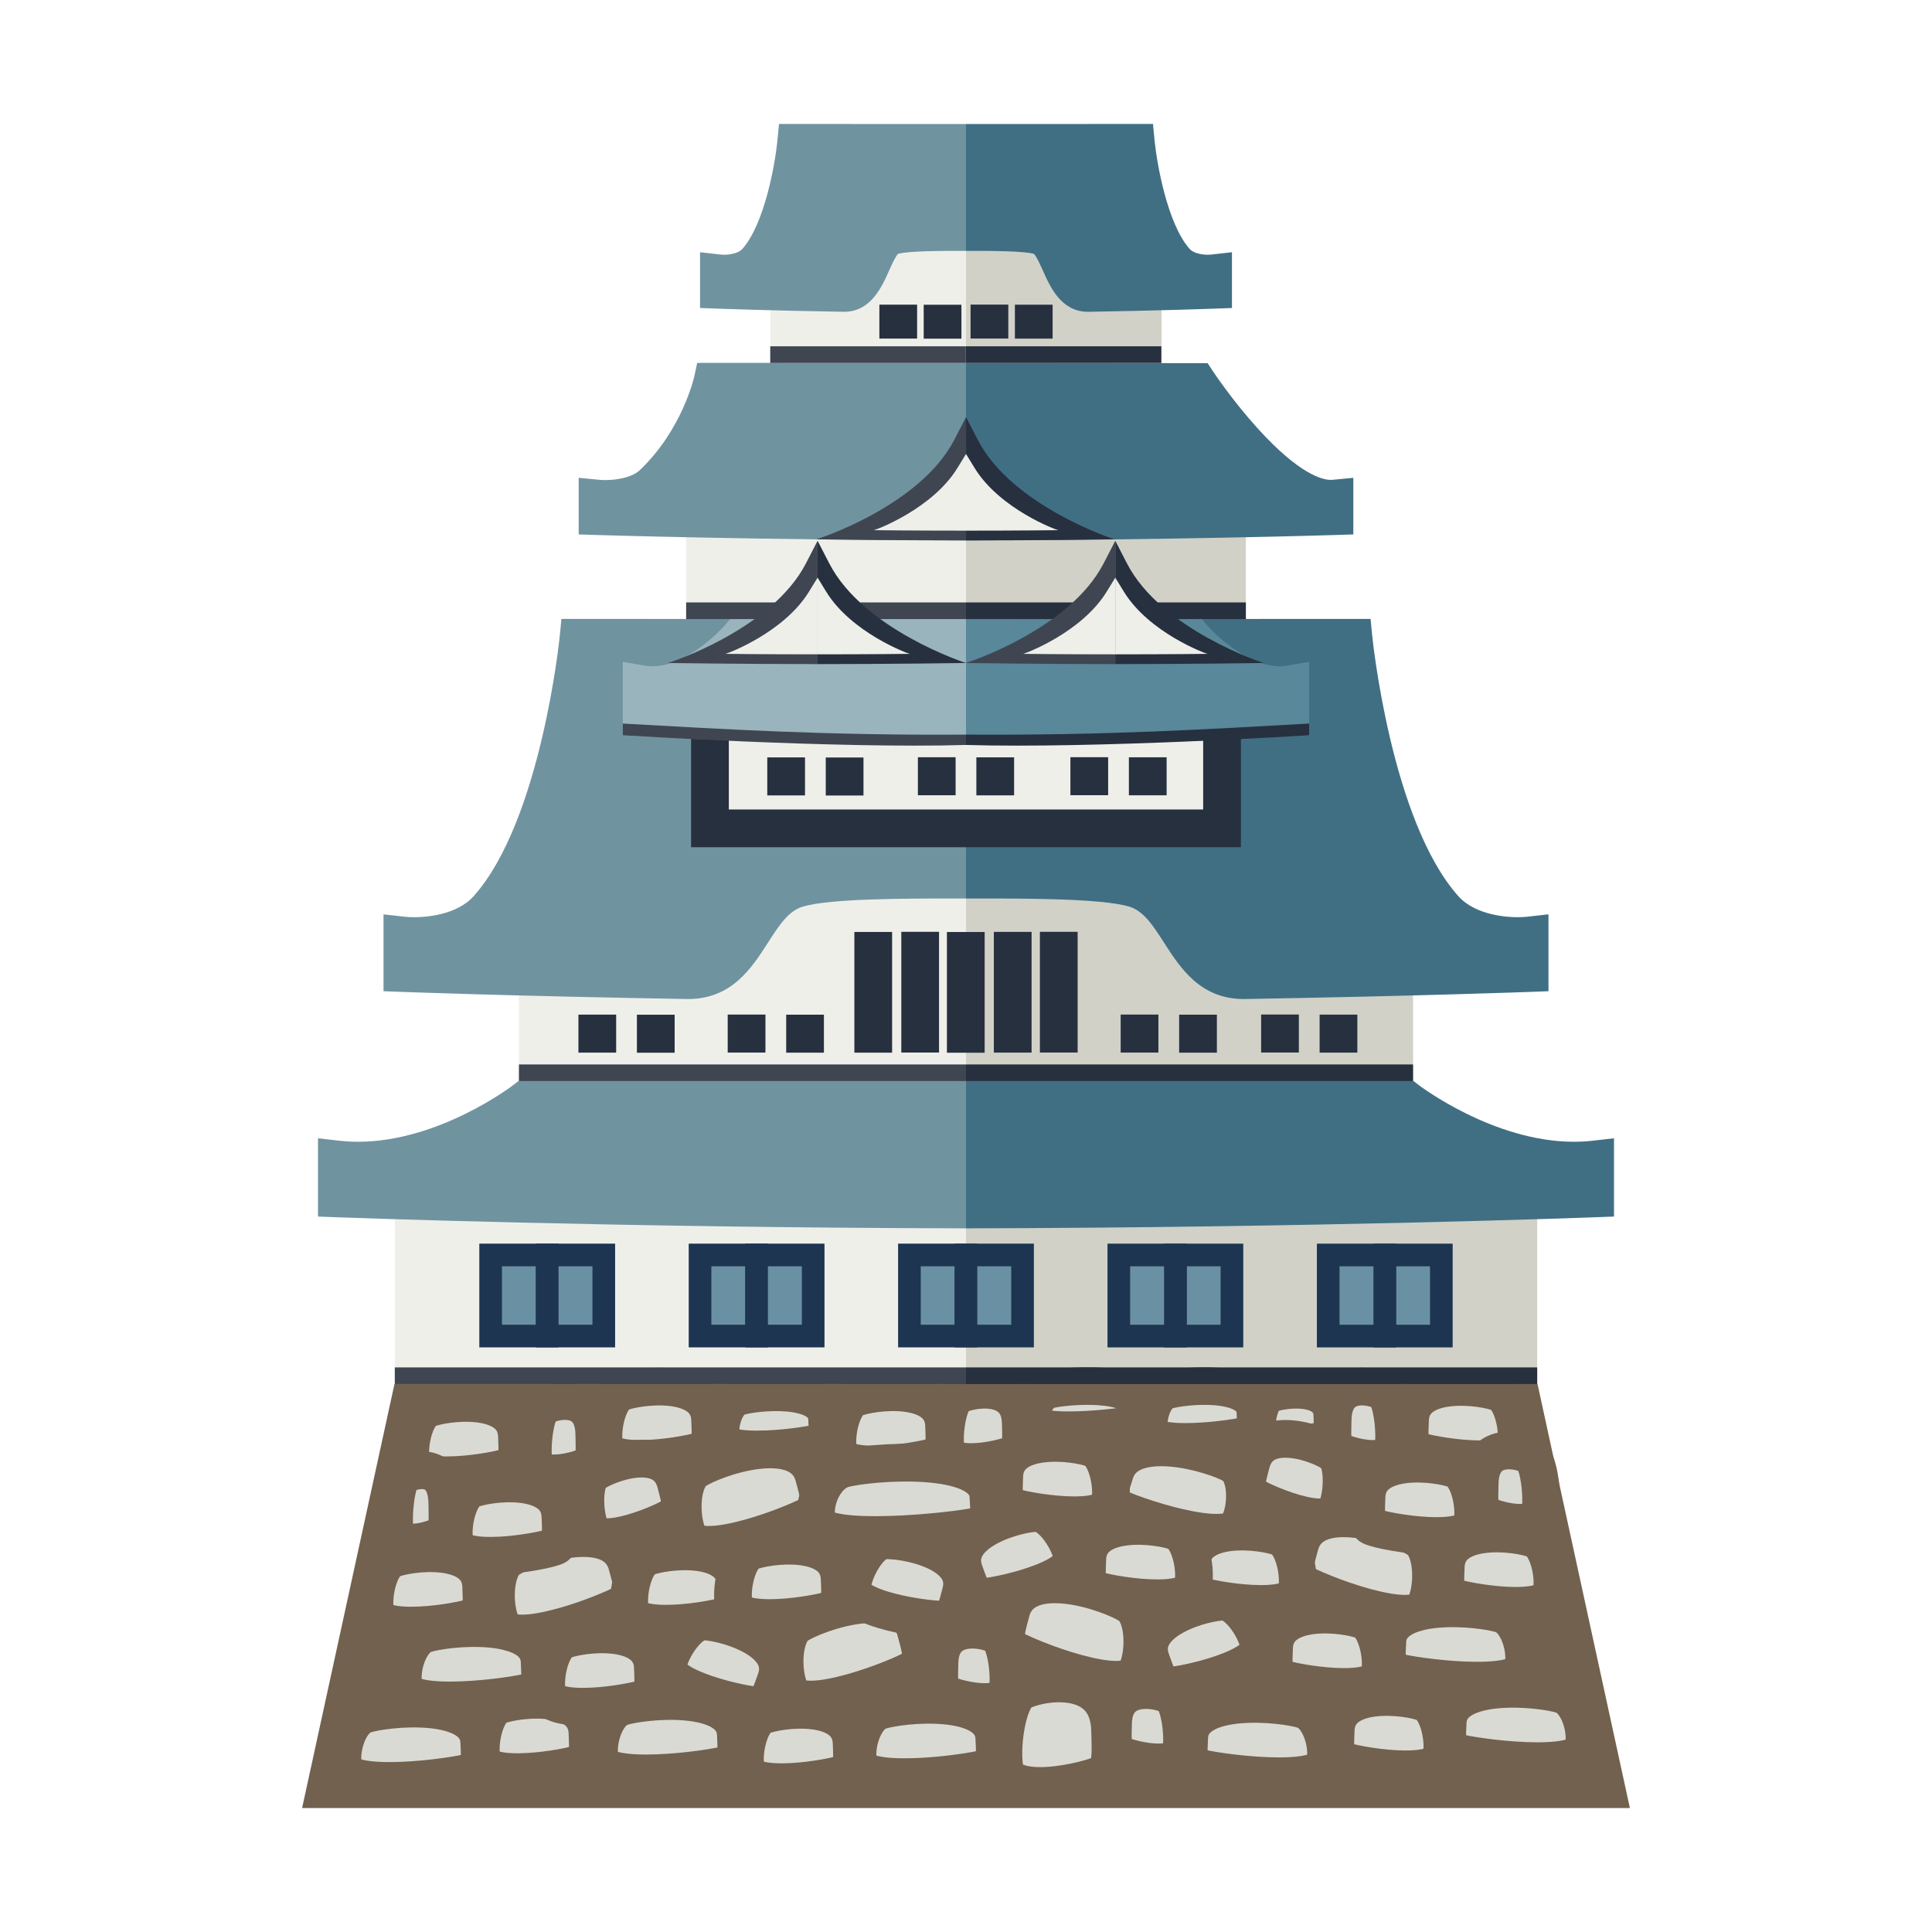 <svg id="_x31_2_x5F_offroad" enable-background="new 0 0 512 512" height="512" viewBox="0 0 512 512" width="512" xmlns="http://www.w3.org/2000/svg"><path d="m256 312.958h151.375v59.196h-151.375z" fill="#d1d1c7"/><path d="m256 226.224h118.475v65.866h-118.475z" fill="#d1d1c7"/><path d="m256 132.014h74.166v42.045h-74.166z" fill="#d1d1c7"/><path d="m256 56.487h51.822v45.287h-51.822z" fill="#d1d1c7"/><path d="m104.625 312.958h151.375v59.196h-151.375z" fill="#efefea"/><path d="m137.522 226.224h118.478v65.866h-118.478z" fill="#efefea"/><path d="m181.834 132.014h74.166v42.045h-74.166z" fill="#efefea"/><path d="m204.177 56.487h51.823v45.287h-51.823z" fill="#efefea"/><g><path d="m137.383 286.5-1.407 1.088c-.193.15-19.623 14.988-41.09 14.99-1.685 0-3.359-.094-4.98-.279l-5.631-.644v20.743l4.789.182c.728.028 73.794 2.762 166.926 2.942h.01v-39.022z" fill="#7093a0"/><path d="m422.095 302.299c-1.619.186-3.295.279-4.981.279-21.372 0-40.898-14.844-41.089-14.99l-1.406-1.088h-118.619v39.022h.011c93.132-.181 166.198-2.914 166.926-2.942l4.789-.182v-20.743z" fill="#406f84"/><path d="m299.175 240.233c3.87 1.117 6.402 5.057 9.334 9.62 4.264 6.637 9.57 14.896 21.104 14.896l.398-.003c45.063-.759 75.238-1.871 75.537-1.883l4.814-.179v-20.374l-5.558.624c-.797.089-1.713.137-2.649.137-2.513 0-11.074-.404-15.701-5.601-17.821-20.013-22.751-68.454-22.799-68.941l-.442-4.516-107.212.045h-.001v74.052h3.134c13.016 0 32.687 0 40.041 2.123z" fill="#406f84"/><path d="m148.784 164.014-.44 4.517c-.047.487-4.952 48.898-22.799 68.94-4.627 5.196-13.188 5.601-15.702 5.601-.936 0-1.852-.047-2.648-.137l-5.558-.624v20.374l4.814.179c.299.012 30.474 1.124 75.537 1.883l.398.003c11.536 0 16.843-8.26 21.105-14.896 2.932-4.563 5.463-8.503 9.333-9.62 7.354-2.123 27.024-2.123 40.041-2.123h1.584 1.551v-74.052z" fill="#7093a0"/><path d="m188.876 96.161-4.11.008-.798 3.684c-.03.139-3.144 14.024-14.414 24.742-2.034 1.935-6.035 2.625-9.102 2.625-.562 0-1.107-.023-1.578-.068l-5.517-.524v15.002l4.828.152c.426.014 43.241 1.344 97.806 1.432h.009v-47.03z" fill="#7093a0"/><path d="m353.814 141.783 4.828-.152v-15.002l-5.517.524c-.156.015-.315.021-.475.021-2.108 0-8.222-1.338-19.431-13.728-6.684-7.387-11.684-14.92-11.733-14.996l-1.458-2.205-64.027-.06h-.001v47.03h.009c54.564-.088 97.38-1.419 97.805-1.432z" fill="#406f84"/><path d="m206.449 32.849-.44 4.517c-.554 5.681-3.304 21.898-9.296 28.628-.933 1.046-3.076 1.515-4.788 1.515-.388 0-.676-.023-.848-.042l-5.558-.624v14.778l4.814.179c.131.005 13.389.494 33.172.827l.177.001c7.076 0 10.001-6.564 11.937-10.907.646-1.451 1.714-3.845 2.396-4.459 3-.775 11.489-.775 16.6-.775h1.385v-33.617z" fill="#7093a0"/><path d="m273.985 67.262c.682.614 1.749 3.008 2.396 4.459 1.936 4.343 4.861 10.907 11.937 10.907l.177-.001c19.783-.333 33.041-.822 33.172-.827l4.814-.179v-14.778l-5.558.624c-.172.019-.459.042-.848.042-1.712 0-3.855-.469-4.787-1.515-5.973-6.707-8.736-22.941-9.297-28.628l-.44-4.517-49.549.021h-.002v33.617h1.386c5.11 0 13.599 0 16.599.775zm14.332 10.362v.005z" fill="#406f84"/></g><path d="m407.463 366.787h-302.926l-24.476 112.363h351.878z" fill="#72614e"/><g stroke-miterlimit="10"><path d="m91.333 469.34c-1.808-4.334.672-13.482 5.343-14.991 5.592-1.806 29.991-4.343 30.332 7.324.073 2.505.623 6.101-1.334 7.593-1.537 1.172-30.341 5.407-34.341.074" fill="#dadad4" stroke="#72614e" stroke-width="10"/><path d="m127.869 467.006c-1.409-4.333.524-13.482 4.168-14.99 4.361-1.806 23.392-4.343 23.657 7.324.058 2.505.486 6.101-1.04 7.592-1.199 1.172-23.665 5.408-26.785.074" fill="#dadad4" stroke="#72614e" stroke-width="10"/><path d="m160.369 384.006c-1.409-4.333.524-13.482 4.168-14.99 4.361-1.806 23.392-4.343 23.657 7.324.058 2.505.486 6.101-1.04 7.592-1.199 1.172-23.665 5.408-26.785.074" fill="#dadad4" stroke="#72614e" stroke-width="10"/><path d="m191.369 382.055c-1.409-3.43.524-10.671 4.168-11.865 4.361-1.429 23.392-3.438 23.657 5.797.058 1.982.486 4.829-1.04 6.01-1.199.927-23.665 4.278-26.785.058" fill="#dadad4" stroke="#72614e" stroke-width="10"/><path d="m159.333 467.34c-1.808-4.334.672-13.482 5.343-14.991 5.592-1.806 29.991-4.343 30.332 7.324.073 2.505.623 6.101-1.334 7.593-1.537 1.172-30.341 5.407-34.341.074" fill="#dadad4" stroke="#72614e" stroke-width="10"/><path d="m222.369 385.506c-1.409-4.333.524-13.482 4.168-14.99 4.361-1.806 23.392-4.343 23.657 7.324.058 2.505.486 6.101-1.04 7.592-1.199 1.172-23.665 5.408-26.785.074" fill="#dadad4" stroke="#72614e" stroke-width="10"/><path d="m250.756 384.84c-1.002-4.334.371-13.482 2.959-14.991 3.098-1.806 16.613-4.343 16.803 7.324.041 2.505.346 6.101-.738 7.593-.853 1.172-16.808 5.407-19.024.074" fill="#dadad4" stroke="#72614e" stroke-width="10"/><path d="m273.869 377.434c-1.409-2.652.524-8.252 4.168-9.176 4.361-1.104 23.392-2.657 23.657 4.482.058 1.534.486 3.734-1.04 4.647-1.199.718-23.665 3.31-26.785.047" fill="#dadad4" stroke="#72614e" stroke-width="10"/><path d="m304.869 380.102c-1.409-3.35.524-10.425 4.168-11.592 4.361-1.396 23.392-3.357 23.657 5.664.058 1.938.486 4.718-1.04 5.871-1.199.906-23.665 4.182-26.785.057" fill="#dadad4" stroke="#72614e" stroke-width="10"/><path d="m333.335 381.087c-1.001-3.351.372-10.426 2.96-11.593 3.098-1.396 16.613-3.357 16.802 5.664.041 1.938.346 4.719-.738 5.871-.852.907-16.808 4.182-19.024.058" fill="#dadad4" stroke="#72614e" stroke-width="10"/><path d="m107.333 448.006c-1.808-4.333.672-13.482 5.343-14.99 5.592-1.806 29.991-4.343 30.332 7.324.073 2.505.623 6.101-1.334 7.592-1.537 1.172-30.341 5.408-34.341.074" fill="#dadad4" stroke="#72614e" stroke-width="10"/><path d="m197.869 469.673c-1.409-4.333.524-13.482 4.168-14.991 4.361-1.805 23.392-4.342 23.657 7.324.058 2.506.486 6.102-1.04 7.593-1.199 1.172-23.665 5.407-26.785.074" fill="#dadad4" stroke="#72614e" stroke-width="10"/><path d="m227.833 468.34c-1.808-4.334.672-13.482 5.343-14.991 5.592-1.806 29.991-4.343 30.332 7.324.073 2.505.623 6.101-1.334 7.593-1.537 1.172-30.341 5.407-34.341.074" fill="#dadad4" stroke="#72614e" stroke-width="10"/><path d="m266.369 469.576c-1.409-6.141.524-19.105 4.168-21.242 4.361-2.559 23.392-6.154 23.657 10.378.058 3.55.486 8.646-1.04 10.759-1.199 1.66-23.665 7.662-26.785.105" fill="#dadad4" stroke="#72614e" stroke-width="10"/><path d="m145.203 449.673c-1.41-4.333.523-13.482 4.167-14.991 4.361-1.805 23.392-4.342 23.657 7.324.058 2.506.486 6.102-1.039 7.593-1.2 1.172-23.666 5.407-26.785.074" fill="#dadad4" stroke="#72614e" stroke-width="10"/><path d="m133.41 431.513c-2.876-4.576-2.803-15.611 1.369-18.36 4.994-3.291 28.154-11.526 31.479 1.781.714 2.857 2.173 6.863.646 9-1.2 1.679-28.222 12.824-33.494 7.579" fill="#dadad4" stroke="#72614e" stroke-width="10"/><path d="m209.91 449.013c-2.876-4.576-2.803-15.611 1.369-18.36 4.994-3.291 28.154-11.526 31.479 1.781.714 2.857 2.173 6.863.646 9-1.2 1.679-28.222 12.824-33.494 7.579" fill="#dadad4" stroke="#72614e" stroke-width="10"/><path d="m167.203 427.673c-1.41-4.333.523-13.482 4.167-14.991 4.361-1.805 23.392-4.342 23.657 7.324.058 2.506.486 6.102-1.039 7.593-1.2 1.172-23.666 5.407-26.785.074" fill="#dadad4" stroke="#72614e" stroke-width="10"/><path d="m120.703 409.673c-1.41-4.333.523-13.482 4.167-14.991 4.361-1.805 23.392-4.342 23.657 7.324.058 2.506.486 6.102-1.039 7.593-1.2 1.172-23.666 5.407-26.785.074" fill="#dadad4" stroke="#72614e" stroke-width="10"/><path d="m109.175 388.34c-1.41-4.334.523-13.482 4.167-14.991 4.361-1.806 23.393-4.343 23.658 7.324.057 2.505.486 6.101-1.04 7.593-1.199 1.172-23.665 5.407-26.785.074" fill="#dadad4" stroke="#72614e" stroke-width="10"/><path d="m104.662 406.173c-.704-4.333.261-13.482 2.08-14.991 2.176-1.805 11.675-4.342 11.807 7.324.029 2.506.243 6.102-.519 7.593-.598 1.172-11.811 5.407-13.368.074" fill="#dadad4" stroke="#72614e" stroke-width="10"/><path d="m141.465 387.84c-.813-4.334.302-13.482 2.401-14.991 2.514-1.806 13.48-4.343 13.634 7.324.033 2.505.28 6.101-.6 7.593-.691 1.172-13.637 5.407-15.435.074" fill="#dadad4" stroke="#72614e" stroke-width="10"/><path d="m99.703 428.173c-1.41-4.333.523-13.482 4.167-14.991 4.361-1.805 23.392-4.342 23.657 7.324.058 2.506.486 6.102-1.039 7.593-1.2 1.172-23.666 5.407-26.785.074" fill="#dadad4" stroke="#72614e" stroke-width="10"/><path d="m176.902 442.045c.31-4.547 5.518-12.313 9.461-12.352 4.721-.047 23.322 4.701 19.215 15.624-.882 2.346-1.826 5.842-3.799 6.655-1.55.641-23.972-3.815-24.877-9.927" fill="#dadad4" stroke="#72614e" stroke-width="10"/><path d="m194.703 426.173c-1.41-4.333.523-13.482 4.167-14.991 4.361-1.805 23.392-4.342 23.657 7.324.058 2.506.486 6.102-1.039 7.593-1.2 1.172-23.666 5.407-26.785.074" fill="#dadad4" stroke="#72614e" stroke-width="10"/><path d="m182.91 408.013c-2.876-4.576-2.803-15.611 1.369-18.36 4.994-3.291 28.154-11.526 31.479 1.781.714 2.857 2.173 6.863.646 9-1.2 1.679-28.222 12.824-33.494 7.579" fill="#dadad4" stroke="#72614e" stroke-width="10"/><path d="m156.83 406.002c-2.161-3.959-2.491-13.262.32-15.438 3.365-2.603 19.216-8.748 21.991 2.59.597 2.436 1.751 5.863.761 7.613-.777 1.376-19.218 9.84-23.072 5.235" fill="#dadad4" stroke="#72614e" stroke-width="10"/><path d="m216.987 404.173c-2.277-4.333.847-13.482 6.732-14.991 7.046-1.805 37.79-4.342 38.22 7.324.092 2.506.785 6.102-1.681 7.593-1.937 1.172-38.231 5.407-43.271.074" fill="#dadad4" stroke="#72614e" stroke-width="10"/><path d="m225.766 421.343c-.078-4.556 4.452-12.737 8.378-13.11 4.698-.448 23.637 2.703 20.472 13.936-.68 2.412-1.322 5.976-3.219 6.954-1.491.768-24.211-1.767-25.631-7.78" fill="#dadad4" stroke="#72614e" stroke-width="10"/><path d="m419.329 464.101c1.808-4.333-.672-13.482-5.343-14.991-5.592-1.805-29.99-4.342-30.332 7.324-.073 2.506-.623 6.102 1.334 7.593 1.537 1.171 30.341 5.407 34.341.074" fill="#dadad4" stroke="#72614e" stroke-width="10"/><path d="m381.793 466.268c1.41-4.334-.523-13.482-4.168-14.99-4.361-1.806-23.392-4.344-23.657 7.323-.058 2.505-.486 6.101 1.04 7.593 1.199 1.171 23.665 5.407 26.785.074" fill="#dadad4" stroke="#72614e" stroke-width="10"/><path d="m350.829 468.101c1.808-4.333-.672-13.482-5.343-14.991-5.592-1.805-29.99-4.342-30.332 7.324-.073 2.506-.623 6.102 1.334 7.593 1.537 1.171 30.341 5.407 34.341.074" fill="#dadad4" stroke="#72614e" stroke-width="10"/><path d="m403.329 442.768c1.808-4.334-.672-13.482-5.343-14.99-5.592-1.806-29.99-4.344-30.332 7.323-.073 2.505-.623 6.101 1.334 7.593 1.537 1.171 30.341 5.407 34.341.074" fill="#dadad4" stroke="#72614e" stroke-width="10"/><path d="m312.956 464.434c.912-4.333-.339-13.482-2.694-14.99-2.82-1.805-15.125-4.343-15.297 7.324-.037 2.505-.314 6.102.673 7.592.775 1.171 15.301 5.408 17.318.074" fill="#dadad4" stroke="#72614e" stroke-width="10"/><path d="m266.956 448.434c.912-4.333-.339-13.482-2.694-14.99-2.82-1.805-15.125-4.343-15.297 7.324-.037 2.505-.314 6.102.673 7.592.775 1.171 15.301 5.408 17.318.074" fill="#dadad4" stroke="#72614e" stroke-width="10"/><path d="m365.459 444.434c1.41-4.333-.523-13.482-4.167-14.99-4.361-1.805-23.392-4.343-23.657 7.324-.058 2.505-.486 6.102 1.039 7.592 1.2 1.171 23.666 5.408 26.785.074" fill="#dadad4" stroke="#72614e" stroke-width="10"/><path d="m377.252 426.273c2.876-4.576 2.803-15.611-1.369-18.36-4.994-3.291-28.153-11.526-31.479 1.782-.715 2.857-2.174 6.862-.646 9 1.2 1.68 28.222 12.824 33.494 7.578" fill="#dadad4" stroke="#72614e" stroke-width="10"/><path d="m300.752 443.773c2.876-4.576 2.803-15.611-1.369-18.36-4.994-3.291-28.153-11.526-31.479 1.782-.715 2.857-2.174 6.862-.646 9 1.2 1.68 28.222 12.824 33.494 7.578" fill="#dadad4" stroke="#72614e" stroke-width="10"/><path d="m343.459 422.434c1.41-4.333-.523-13.482-4.167-14.99-4.361-1.806-23.392-4.343-23.657 7.324-.058 2.505-.486 6.102 1.039 7.592 1.2 1.171 23.666 5.408 26.785.074" fill="#dadad4" stroke="#72614e" stroke-width="10"/><path d="m389.959 404.434c1.41-4.333-.523-13.482-4.167-14.99-4.361-1.806-23.392-4.343-23.657 7.324-.058 2.505-.486 6.102 1.039 7.592 1.2 1.171 23.666 5.408 26.785.074" fill="#dadad4" stroke="#72614e" stroke-width="10"/><path d="m401.487 384.101c1.41-4.333-.523-13.482-4.167-14.991-4.361-1.805-23.393-4.342-23.658 7.324-.057 2.506-.486 6.102 1.04 7.593 1.199 1.171 23.665 5.407 26.785.074" fill="#dadad4" stroke="#72614e" stroke-width="10"/><path d="m408.155 400.934c.813-4.333-.302-13.482-2.401-14.99-2.514-1.806-13.48-4.343-13.634 7.324-.032 2.505-.28 6.102.6 7.592.691 1.171 13.637 5.408 15.435.074" fill="#dadad4" stroke="#72614e" stroke-width="10"/><path d="m369.197 384.006c.813-4.333-.302-13.482-2.401-14.99-2.514-1.806-13.48-4.343-13.634 7.324-.033 2.505-.28 6.101.6 7.592.691 1.172 13.637 5.408 15.435.074" fill="#dadad4" stroke="#72614e" stroke-width="10"/><path d="m410.959 422.934c1.41-4.333-.523-13.482-4.167-14.99-4.361-1.806-23.392-4.343-23.657 7.324-.058 2.505-.486 6.102 1.039 7.592 1.2 1.171 23.666 5.408 26.785.074" fill="#dadad4" stroke="#72614e" stroke-width="10"/><path d="m333.76 436.807c-.31-4.547-5.518-12.313-9.461-12.353-4.72-.047-23.322 4.702-19.215 15.624.883 2.346 1.826 5.842 3.799 6.656 1.551.64 23.973-3.816 24.877-9.927" fill="#dadad4" stroke="#72614e" stroke-width="10"/><path d="m315.959 420.934c1.41-4.333-.523-13.482-4.167-14.99-4.361-1.806-23.392-4.343-23.657 7.324-.058 2.505-.486 6.102 1.039 7.592 1.2 1.171 23.666 5.408 26.785.074" fill="#dadad4" stroke="#72614e" stroke-width="10"/><path d="m327.765 404.831c2.957-4.213 3.112-14.228-.983-16.637-4.902-2.884-27.786-9.88-31.37 2.268-.771 2.608-2.306 6.273-.829 8.183 1.159 1.5 27.826 11.055 33.182 6.186" fill="#dadad4" stroke="#72614e" stroke-width="10"/><path d="m353.832 400.764c2.161-3.959 2.491-13.263-.32-15.438-3.365-2.604-19.216-8.748-21.991 2.59-.597 2.435-1.751 5.862-.761 7.612.778 1.376 19.219 9.84 23.072 5.236" fill="#dadad4" stroke="#72614e" stroke-width="10"/><path d="m293.959 398.934c1.41-4.333-.523-13.482-4.167-14.99-4.361-1.806-23.392-4.343-23.657 7.324-.058 2.505-.486 6.102 1.039 7.592 1.2 1.171 23.666 5.408 26.785.074" fill="#dadad4" stroke="#72614e" stroke-width="10"/><path d="m284.26 413.307c-.31-4.547-5.518-12.313-9.461-12.353-4.72-.047-23.322 4.702-19.215 15.624.883 2.346 1.826 5.842 3.799 6.656 1.551.64 23.973-3.816 24.877-9.927" fill="#dadad4" stroke="#72614e" stroke-width="10"/><path d="m185.518 332.578h14.991v21.49h-14.991z" fill="#6991a3" stroke="#1d3551" stroke-width="6"/><path d="m200.509 332.578h14.991v21.49h-14.991z" fill="#6991a3" stroke="#1d3551" stroke-width="6"/><path d="m130.026 332.578h14.991v21.49h-14.991z" fill="#6991a3" stroke="#1d3551" stroke-width="6"/><path d="m145.018 332.578h14.991v21.49h-14.991z" fill="#6991a3" stroke="#1d3551" stroke-width="6"/><g fill="#6991a3" stroke="#1d3551" stroke-width="6"><path d="m241.009 332.578h14.991v21.49h-14.991z"/><path d="m255.997 332.578h14.991v21.49h-14.991z"/></g><path d="m311.488 332.584h14.99v21.49h-14.99z" fill="#6991a3" stroke="#1d3551" stroke-width="6"/><path d="m296.497 332.584h14.991v21.49h-14.991z" fill="#6991a3" stroke="#1d3551" stroke-width="6"/><path d="m366.979 332.584h14.992v21.49h-14.992z" fill="#6991a3" stroke="#1d3551" stroke-width="6"/><path d="m351.988 332.584h14.99v21.49h-14.99z" fill="#6991a3" stroke="#1d3551" stroke-width="6"/><path d="m188.146 184.329h135.707v35.195h-135.707z" fill="#efefea" stroke="#27303f" stroke-width="10"/><g fill="none" stroke="#27303f" stroke-width="10"><path d="m208.336 200.718v10.073"/><path d="m223.833 200.745v10.073"/></g><g fill="none" stroke="#27303f" stroke-width="10"><path d="m248.248 200.677v10.073"/><path d="m263.745 200.704v10.073"/></g><g fill="none" stroke="#27303f" stroke-width="10"><path d="m288.67 200.664v10.073"/><path d="m304.167 200.69v10.074"/></g><g fill="none" stroke="#27303f" stroke-width="10"><g><path d="m238.044 80.736v8.992"/><path d="m249.789 80.76v8.992"/></g><g><path d="m262.211 80.724v8.992"/><path d="m273.956 80.748v8.992"/></g></g></g><g><g><path d="m153.29 268.885h10v10.072h-10z" fill="#27303f"/></g><g><path d="m168.787 268.911h10v10.073h-10z" fill="#27303f"/></g></g><g><g><path d="m334.213 268.857h10v10.072h-10z" fill="#27303f"/></g><g><path d="m349.71 268.885h10v10.072h-10z" fill="#27303f"/></g></g><g><g><path d="m192.852 268.871h10v10.072h-10z" fill="#27303f"/></g><g><path d="m208.349 268.898h10v10.072h-10z" fill="#27303f"/></g></g><g><g><path d="m296.99 268.871h10v10.072h-10z" fill="#27303f"/></g><g><path d="m312.486 268.898h10v10.072h-10z" fill="#27303f"/></g></g><g><g><path d="m226.417 246.976h10v31.991h-10z" fill="#27303f"/></g><g><path d="m238.854 246.942h10v31.992h-10z" fill="#27303f"/></g><g><path d="m250.943 246.993h10v31.991h-10z" fill="#27303f"/></g><g><path d="m263.381 246.959h10v31.992h-10z" fill="#27303f"/></g><g><path d="m275.583 246.942h10v31.992h-10z" fill="#27303f"/></g></g><path d="m341.111 176.39c-.662.114-1.35.172-2.044.172-8.02 0-16.49-7.77-19.07-10.756l-1.497-1.747h-62.5v33.359h.015c40.402-.418 85.856-2.271 86.232-2.293l4.714-.27v-19.474z" fill="#588899"/><path d="m193.5 164.059-1.497 1.746c-.092.107-9.486 10.756-19.071 10.757-.692 0-1.38-.058-2.043-.172l-5.85-1.008v19.474l4.714.27c.376.021 38.132 2.152 86.232 2.293h.015v-33.359h-62.5z" fill="#99b4bc"/><path d="m137.523 282.09h118.477v4.41h-118.477z" fill="#3f4651"/><path d="m256 282.09h118.477v4.41h-118.477z" fill="#27303f"/><path d="m181.834 159.649h74.166v4.41h-74.166z" fill="#3f4651"/><path d="m256 159.649h74.166v4.41h-74.166z" fill="#27303f"/><path d="m204.121 91.773h51.822v4.41h-51.822z" fill="#3f4651"/><path d="m255.943 91.773h51.822v4.41h-51.822z" fill="#27303f"/><path d="m104.625 362.377h151.375v4.41h-151.375z" fill="#3f4651"/><path d="m256 362.377h151.375v4.41h-151.375z" fill="#27303f"/><path d="m165.057 191.75-.018 3.106s57.086 3.582 90.961 2.563v-2.74c-37.571.258-64.941-1.492-90.943-2.929z" fill="#3f4651"/><path d="m346.943 191.75.018 3.106s-57.086 3.582-90.961 2.563v-2.74c37.571.258 64.941-1.492 90.943-2.929z" fill="#27303f"/><g><g><path d="m256.006 110.539-3.109 6.02c-8.996 17.414-35.975 26.294-36.664 26.365 0 0 20.036.292 39.775.292v-32.673z" fill="#3f4651"/><path d="m295.345 142.924c-.171-.016-27.166-8.819-36.229-26.365l-3.107-6.016v32.673h.009c19.74 0 39.327-.292 39.327-.292z" fill="#27303f"/></g><g><path d="m256.006 120.304-2.297 3.744c-6.646 10.831-21.638 16.407-22.147 16.452 0 0 9.865.129 24.446.129v-20.322z" fill="#efefea"/></g><g><path d="m256.001 120.304 2.297 3.744c6.646 10.831 21.639 16.407 22.147 16.452 0 0-9.864.129-24.445.129v-20.322z" fill="#efefea"/></g></g><g><g><path d="m216.668 143.314-3.109 6.02c-8.996 17.414-35.974 26.294-36.663 26.365 0 0 20.036.292 39.774.292v-32.674z" fill="#3f4651"/><path d="m256.008 175.699c-.171-.016-27.167-8.819-36.23-26.365l-3.107-6.017v32.674h.009c19.74 0 39.328-.292 39.328-.292z" fill="#27303f"/></g><g><path d="m216.669 153.079-2.297 3.744c-6.646 10.831-21.639 16.407-22.147 16.452 0 0 9.864.129 24.445.129v-20.322z" fill="#efefea"/></g><g><path d="m216.664 153.079 2.297 3.744c6.646 10.831 21.638 16.407 22.147 16.452 0 0-9.865.129-24.446.129v-20.322z" fill="#efefea"/></g></g><g><g><path d="m295.562 143.316-3.109 6.02c-8.996 17.414-35.974 26.294-36.663 26.365 0 0 20.036.292 39.774.292v-32.673z" fill="#3f4651"/><path d="m334.901 175.701c-.171-.016-27.167-8.819-36.23-26.365l-3.107-6.017v32.673h.009c19.74.001 39.328-.291 39.328-.291z" fill="#27303f"/></g><g><path d="m295.563 153.081-2.297 3.744c-6.646 10.831-21.639 16.407-22.147 16.451 0 0 9.864.129 24.445.129v-20.322z" fill="#efefea"/></g><g><path d="m295.558 153.081 2.297 3.744c6.646 10.831 21.638 16.407 22.147 16.451 0 0-9.865.129-24.445.129v-20.322z" fill="#efefea"/></g></g></svg>